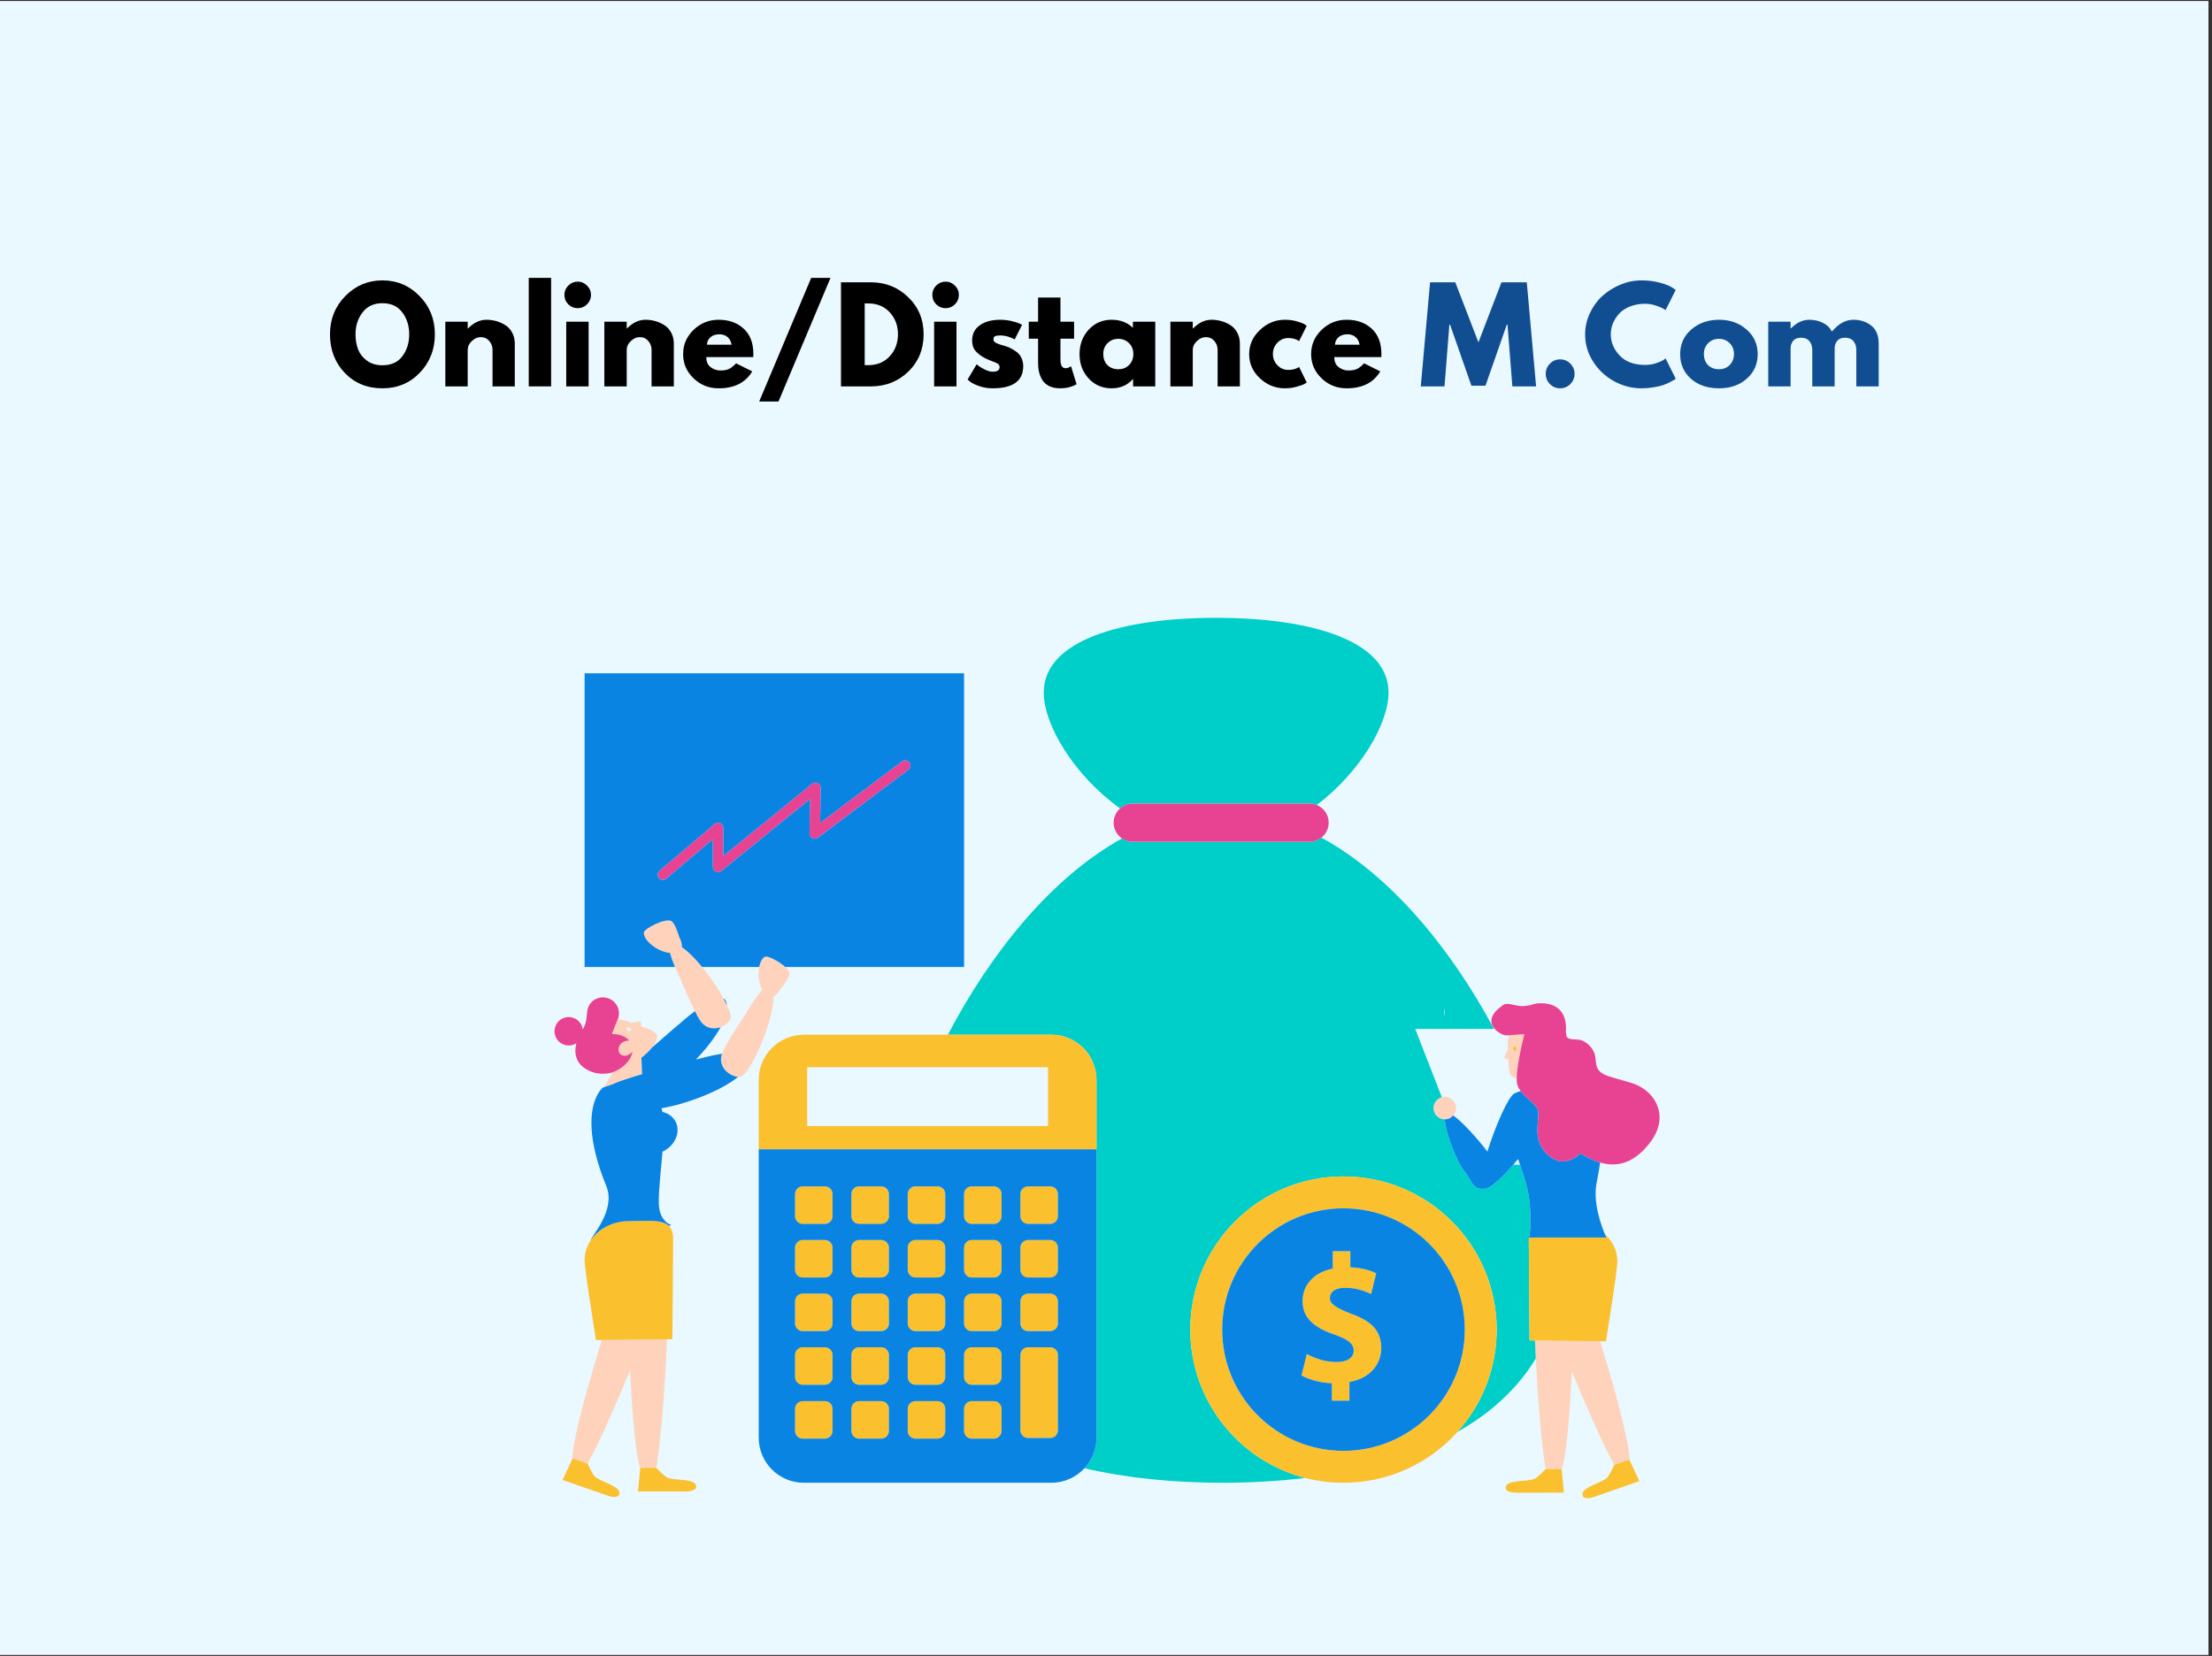 <svg xmlns="http://www.w3.org/2000/svg" xmlns:xlink="http://www.w3.org/1999/xlink" width="406" zoomAndPan="magnify" viewBox="0 0 304.5 228" height="304" preserveAspectRatio="xMidYMid meet" version="1.0"><rect x="0" y="0" width="304.5" height="228" fill="#333333" stroke="none"/><defs><g/><clipPath id="c5e7b138ff"><path d="M 0 0.188 L 304 0.188 L 304 227.812 L 0 227.812 Z M 0 0.188 " clip-rule="nonzero"/></clipPath></defs><g clip-path="url(#c5e7b138ff)"><path fill="#ffffff" d="M 0 0.188 L 304.5 0.188 L 304.5 235.688 L 0 235.688 Z M 0 0.188 " fill-opacity="1" fill-rule="nonzero"/><path fill="#ffffff" d="M 0 0.188 L 304.5 0.188 L 304.5 228.188 L 0 228.188 Z M 0 0.188 " fill-opacity="1" fill-rule="nonzero"/><path fill="#eaf8ff" d="M 0 0.188 L 304.5 0.188 L 304.5 228.188 L 0 228.188 Z M 0 0.188 " fill-opacity="1" fill-rule="nonzero"/></g><path fill="#ffd2bb" d="M 86.82 145.566 C 86.578 146.066 86.168 146.547 85.633 146.941 C 85.629 146.949 85.621 146.953 85.617 146.953 C 85.617 146.957 85.617 146.957 85.617 146.957 C 85.363 147.145 85.078 147.312 84.773 147.457 C 84.656 147.516 84.531 147.566 84.406 147.617 L 83.141 149.703 L 84.289 149.309 C 84.375 149.266 84.473 149.223 84.578 149.176 C 85.402 148.824 86.812 148.367 88.391 147.902 L 88.297 145.633 C 88.883 145.191 89.398 144.691 89.781 144.215 C 90.004 143.93 90.184 143.656 90.301 143.402 C 90.875 142.129 89.699 141.793 88.23 141.312 C 88.266 141.168 88.281 141.035 88.273 140.93 C 88.227 140.457 87.715 140.734 87.156 140.789 C 87.074 140.797 87 140.812 86.922 140.836 C 86.883 140.816 86.84 140.801 86.797 140.781 C 86.215 140.516 85.613 140.391 85.031 140.379 L 85.02 140.402 C 84.949 140.559 84.129 142.547 84.273 142.375 C 85.27 142.367 86.137 142.691 86.641 143.285 C 86.348 143.273 86.055 143.324 85.801 143.461 C 85.316 143.727 84.992 144.352 85.223 144.891 C 85.332 145.145 85.539 145.289 85.781 145.34 C 85.926 145.371 86.082 145.367 86.234 145.328 C 86.348 145.301 86.453 145.258 86.555 145.207 C 86.613 145.176 86.668 145.148 86.719 145.113 C 86.855 145.016 86.977 144.898 87.07 144.762 C 87.051 144.93 87.004 145.098 86.941 145.266 C 86.906 145.367 86.871 145.469 86.82 145.566 Z M 86.891 141.844 C 86.844 141.953 86.66 141.98 86.48 141.902 C 86.301 141.828 86.195 141.68 86.242 141.566 C 86.289 141.461 86.477 141.43 86.652 141.508 C 86.832 141.582 86.938 141.734 86.891 141.844 Z M 108.676 133.941 C 108.832 134.52 107.469 136.113 107.469 136.113 C 107.469 136.113 107.051 136.922 106.488 137.211 C 106.473 140.379 103.848 146.656 102.273 148.086 C 102.121 148.227 101.883 148.281 101.605 148.27 C 100.562 148.215 98.965 147.105 99.293 145.41 C 99.309 145.316 99.344 145.207 99.391 145.078 C 99.984 143.512 102.727 139.492 102.727 139.492 C 102.727 139.492 103.918 137.387 104.934 136.281 C 104.418 135.336 104.324 134.102 104.512 133.141 C 104.656 132.414 104.957 131.848 105.355 131.711 C 105.68 131.594 107.23 132.336 108.102 133.141 C 108.395 133.41 108.605 133.688 108.676 133.941 Z M 99.203 141.418 C 98.426 141.703 97.465 141.68 96.715 140.945 C 96.449 140.684 96.062 140.02 95.66 139.219 C 94.727 137.375 93.684 134.812 93.684 134.812 C 93.684 134.812 93.301 134.059 92.914 133.141 C 92.645 132.508 92.379 131.797 92.23 131.199 C 90.34 131.039 88.41 129.27 88.652 128.32 C 88.766 127.875 91.352 126.453 92.348 126.785 C 92.914 126.977 93.492 128.992 93.492 128.992 C 93.492 128.992 93.934 129.789 93.863 130.418 C 94.727 130.996 95.711 131.988 96.656 133.141 C 97.781 134.508 98.848 136.094 99.59 137.465 C 99.773 137.797 99.938 138.121 100.074 138.422 C 100.352 139.023 100.535 139.547 100.598 139.941 C 100.676 140.457 100.047 141.117 99.203 141.418 Z M 224.332 201.059 L 224.293 200.969 L 222.215 201.691 C 220.52 198.625 218.016 192.801 216.379 188.82 C 216.156 193.582 215.703 200.207 214.977 202.363 L 214.965 202.266 L 212.77 202.27 C 212.113 198.488 211.633 191.281 211.414 187.047 C 211.359 186.004 211.32 185.148 211.301 184.562 L 212.707 184.578 L 214.715 184.602 L 216.531 184.621 L 220.262 184.664 C 221.516 188.676 224.305 198.176 224.332 201.059 Z M 208.051 142.52 C 207.898 142.535 207.785 142.543 207.754 142.547 L 207.73 142.551 C 207.566 143.102 207.512 143.707 207.586 144.336 C 207.59 144.383 207.598 144.426 207.602 144.473 C 207.559 144.535 207.52 144.602 207.488 144.676 C 207.445 144.781 207.391 144.883 207.34 144.977 C 207.141 145.34 206.949 145.625 207.289 145.77 C 207.387 145.809 207.52 145.836 207.664 145.844 C 207.676 146.641 207.672 147.344 207.859 147.816 C 208.012 148.195 208.281 148.426 208.785 148.426 C 208.789 148.328 208.793 148.23 208.797 148.129 C 208.801 148.027 208.809 147.922 208.82 147.816 C 208.879 147.078 209.02 146.215 209.172 145.402 C 209.465 143.855 209.82 142.492 209.82 142.492 C 209.824 142.469 209.828 142.445 209.836 142.43 C 210 142.359 208.668 142.465 208.051 142.52 Z M 208.738 144.367 C 208.758 144.559 208.676 144.727 208.562 144.738 C 208.441 144.75 208.336 144.605 208.316 144.414 C 208.297 144.223 208.375 144.059 208.492 144.047 C 208.613 144.035 208.723 144.18 208.738 144.367 Z M 198.805 139.949 L 198.801 138.828 C 198.852 139.012 198.883 139.203 198.883 139.402 C 198.883 139.402 198.879 139.406 198.879 139.41 C 198.879 139.598 198.852 139.777 198.805 139.949 Z M 200.434 152.566 C 200.434 152.957 200.285 153.309 200.047 153.582 C 199.922 153.727 199.77 153.848 199.598 153.938 C 199.383 154.051 199.145 154.121 198.887 154.121 C 198.883 154.121 198.883 154.121 198.883 154.121 C 198.023 154.121 197.328 153.426 197.328 152.566 C 197.328 151.848 197.82 151.25 198.48 151.074 C 198.609 151.039 198.742 151.016 198.883 151.016 C 199.738 151.016 200.434 151.711 200.434 152.566 Z M 88.402 184.438 L 91.812 184.398 C 91.711 187.367 91.16 197.398 90.344 202.102 L 88.148 202.102 L 88.137 202.199 C 87.41 200.043 86.961 193.418 86.738 188.656 C 85.098 192.637 82.594 198.461 80.898 201.527 L 78.82 200.805 L 78.781 200.891 C 78.809 198.012 81.598 188.512 82.852 184.5 L 86.582 184.457 Z M 88.402 184.438 " fill-opacity="1" fill-rule="nonzero"/><path fill="#00cec9" d="M 143.68 95.352 C 143.68 88.223 154.305 85.066 167.41 85.066 C 180.516 85.066 191.141 88.223 191.141 95.352 C 191.141 99.672 187.246 106.285 181.262 110.84 C 180.957 110.715 180.629 110.645 180.277 110.645 L 155.926 110.645 C 155.258 110.645 154.652 110.898 154.188 111.309 C 147.848 106.754 143.68 99.82 143.68 95.352 Z M 211.41 187.047 C 208.914 191.199 205.223 194.555 200.629 197.156 C 203.988 193.422 206.031 188.484 206.031 183.066 C 206.031 171.418 196.59 161.977 184.941 161.977 C 173.293 161.977 163.852 171.418 163.852 183.066 C 163.852 192.891 170.566 201.145 179.66 203.492 C 176.02 203.938 172.207 204.156 168.281 204.156 C 161.516 204.156 155.086 203.504 149.281 202.16 C 150.309 201.051 150.941 199.574 150.941 197.941 L 150.941 148.684 C 150.941 145.25 148.16 142.469 144.727 142.469 L 130.484 142.469 C 136.352 131.242 144.723 120.824 154.453 115.445 C 154.875 115.73 155.379 115.898 155.926 115.898 L 180.277 115.898 C 180.891 115.898 181.453 115.688 181.902 115.332 C 191.488 120.551 199.77 130.664 205.652 141.664 L 194.816 141.668 L 198.48 151.074 C 197.82 151.25 197.328 151.848 197.328 152.566 C 197.328 153.426 198.023 154.121 198.879 154.121 C 198.883 154.121 198.883 154.121 198.887 154.121 C 198.969 155.941 200.543 160.008 201.625 161.309 C 202.461 162.312 202.676 163.68 203.984 163.688 C 204.066 163.688 204.148 163.684 204.227 163.676 C 204.398 163.703 204.617 163.645 204.879 163.516 C 205.168 163.398 205.43 163.227 205.648 163.012 C 206.449 162.398 207.406 161.43 208.32 160.363 L 209.234 160.363 C 209.801 162.027 210.355 163.676 210.531 165.281 C 210.777 167.57 210.703 168.941 210.602 169.676 C 210.539 169.867 210.496 170.082 210.477 170.32 C 210.461 170.367 210.453 170.391 210.453 170.391 L 210.473 170.391 C 210.465 170.488 210.453 170.578 210.453 170.684 C 210.453 173.629 210.559 184.555 210.559 184.555 L 211.301 184.562 C 211.32 185.148 211.359 186.004 211.41 187.047 Z M 198.801 138.828 L 198.805 139.949 C 198.852 139.777 198.879 139.598 198.879 139.41 C 198.879 139.406 198.883 139.402 198.883 139.402 C 198.883 139.203 198.848 139.012 198.801 138.828 Z M 198.801 138.828 " fill-opacity="1" fill-rule="nonzero"/><path fill="#e84393" d="M 182.906 113.273 C 182.906 114.109 182.512 114.852 181.902 115.332 C 181.453 115.688 180.891 115.898 180.277 115.898 L 155.926 115.898 C 155.383 115.898 154.875 115.73 154.453 115.445 C 153.758 114.973 153.301 114.176 153.301 113.273 C 153.301 112.492 153.645 111.789 154.188 111.309 C 154.652 110.898 155.258 110.645 155.926 110.645 L 180.277 110.645 C 180.629 110.645 180.957 110.715 181.262 110.84 C 182.227 111.227 182.906 112.172 182.906 113.273 Z M 86.719 145.109 C 86.668 145.148 86.613 145.176 86.555 145.203 C 86.457 145.258 86.348 145.301 86.234 145.328 C 86.082 145.367 85.926 145.371 85.781 145.34 C 85.539 145.289 85.332 145.141 85.223 144.891 C 84.992 144.352 85.316 143.727 85.801 143.461 C 86.055 143.324 86.348 143.27 86.641 143.285 C 86.137 142.691 85.27 142.367 84.273 142.371 C 84.129 142.543 84.949 140.555 85.02 140.398 L 85.031 140.375 C 85.504 139.289 85.008 138.02 83.906 137.523 C 82.801 137.023 81.508 137.5 81.016 138.59 C 80.652 139.398 80.898 140.273 80.473 141.23 C 80.375 141.449 80.297 141.617 80.23 141.742 C 80.23 141.75 80.227 141.754 80.227 141.758 C 80.199 141.527 80.133 141.301 80.02 141.086 C 79.52 140.129 78.336 139.758 77.379 140.262 C 76.422 140.766 76.055 141.945 76.559 142.902 C 77.059 143.859 78.242 144.227 79.199 143.723 C 79.25 143.699 79.289 143.664 79.336 143.633 C 78.734 146.168 80.336 147.168 81.535 147.609 C 82.551 147.984 83.852 147.828 84.367 147.633 C 84.383 147.625 84.395 147.621 84.406 147.617 C 84.531 147.566 84.656 147.516 84.773 147.461 C 85.078 147.316 85.363 147.145 85.617 146.957 C 85.625 146.953 85.629 146.949 85.633 146.945 C 86.168 146.547 86.578 146.066 86.824 145.566 C 86.871 145.469 86.906 145.367 86.941 145.266 C 87.004 145.098 87.051 144.93 87.07 144.762 C 86.977 144.895 86.855 145.016 86.719 145.109 Z M 225.059 149.273 C 224.387 149.008 222.844 148.633 221.254 148.125 C 218.77 147.168 220.383 145.723 218.945 144.125 C 217.508 142.527 216.551 143.488 215.75 142.848 C 215.719 142.82 215.688 142.789 215.656 142.758 C 215.613 142.484 215.578 142.219 215.555 141.977 C 215.578 141.781 215.586 141.586 215.578 141.395 C 215.512 140.031 214.973 138.02 211.805 138.133 L 211.793 138.137 C 211.754 138.137 211.711 138.145 211.672 138.148 C 210.852 138.246 211.152 138.316 210.438 138.434 C 210.297 138.457 210.117 138.48 209.879 138.508 C 208.852 138.629 208.102 138.133 207.234 138.238 C 207.188 138.246 207.141 138.238 207.102 138.262 C 204.879 139.688 205.086 140.898 205.754 141.664 C 206.188 142.16 206.82 142.473 207.102 142.527 C 207.305 142.566 207.516 142.574 207.727 142.551 L 207.73 142.551 L 207.754 142.547 C 207.789 142.543 207.898 142.535 208.051 142.52 C 208.668 142.465 210 142.359 209.836 142.43 C 209.828 142.445 209.824 142.469 209.82 142.492 C 209.82 142.492 209.465 143.859 209.172 145.402 C 209.02 146.215 208.879 147.078 208.82 147.816 C 208.809 147.922 208.805 148.027 208.797 148.129 C 208.793 148.23 208.789 148.328 208.785 148.426 C 208.777 148.828 208.805 149.164 208.883 149.398 C 208.984 149.703 209.145 149.98 209.336 150.242 C 209.402 150.328 209.469 150.418 209.539 150.5 C 209.684 150.668 209.836 150.828 209.992 150.977 C 210.621 151.586 211.312 152.09 211.598 152.594 C 211.918 153.148 211.68 154.145 211.641 155.277 C 211.637 155.332 211.637 155.387 211.637 155.441 C 211.617 156.438 211.777 157.535 212.609 158.527 C 212.691 158.625 212.781 158.723 212.875 158.82 C 213.562 159.508 214.223 159.812 214.82 159.895 C 216.383 160.113 217.508 158.82 217.508 158.82 L 217.594 158.836 C 217.91 159.031 218.223 159.211 218.527 159.367 C 219.129 159.68 219.711 159.906 220.273 160.066 C 220.605 160.164 220.934 160.238 221.254 160.281 C 221.531 160.316 221.801 160.332 222.07 160.328 C 222.809 160.32 223.516 160.16 224.199 159.844 C 224.207 159.84 224.215 159.836 224.227 159.832 L 224.312 159.844 C 224.312 159.844 224.312 159.824 224.309 159.789 C 225.309 159.301 226.254 158.48 227.152 157.305 C 229.785 153.875 228.082 150.473 225.059 149.273 Z M 124.18 104.832 L 112.902 113.301 L 112.969 108.484 C 112.973 108.207 112.816 107.949 112.562 107.824 C 112.309 107.703 112.008 107.738 111.789 107.914 L 99.574 117.852 L 99.574 113.992 C 99.574 113.711 99.41 113.457 99.156 113.336 C 98.898 113.219 98.598 113.262 98.383 113.441 L 90.785 119.883 C 90.48 120.145 90.441 120.598 90.703 120.902 C 90.844 121.074 91.047 121.16 91.254 121.16 C 91.418 121.16 91.586 121.102 91.719 120.988 L 98.129 115.555 L 98.129 119.371 C 98.129 119.648 98.289 119.902 98.539 120.023 C 98.793 120.145 99.09 120.105 99.309 119.93 L 111.5 110.016 L 111.434 114.754 C 111.43 115.027 111.582 115.281 111.828 115.406 C 112.074 115.531 112.371 115.508 112.59 115.34 L 125.047 105.988 C 125.363 105.75 125.43 105.293 125.191 104.977 C 124.949 104.656 124.496 104.59 124.18 104.832 Z M 124.18 104.832 " fill-opacity="1" fill-rule="nonzero"/><path fill="#fbc02d" d="M 144.727 142.469 L 110.66 142.469 C 107.227 142.469 104.445 145.25 104.445 148.684 L 104.445 158.242 L 150.941 158.242 L 150.941 148.684 C 150.941 145.25 148.16 142.469 144.727 142.469 Z M 144.27 155.047 L 111.117 155.047 L 111.117 146.938 L 144.27 146.938 Z M 114.609 164.406 L 114.609 167.449 C 114.609 168.035 114.137 168.512 113.547 168.512 L 110.508 168.512 C 109.922 168.512 109.445 168.035 109.445 167.449 L 109.445 164.406 C 109.445 163.82 109.922 163.348 110.508 163.348 L 113.547 163.348 C 114.137 163.348 114.609 163.82 114.609 164.406 Z M 122.367 164.406 L 122.367 167.449 C 122.367 167.832 122.16 168.164 121.859 168.348 C 121.695 168.449 121.508 168.508 121.305 168.508 L 118.262 168.508 C 117.676 168.508 117.203 168.035 117.203 167.449 L 117.203 164.406 C 117.203 163.82 117.676 163.344 118.262 163.344 L 121.305 163.344 C 121.891 163.348 122.367 163.82 122.367 164.406 Z M 130.121 164.406 L 130.121 167.449 C 130.121 168.035 129.645 168.512 129.059 168.512 L 126.02 168.512 C 125.434 168.512 124.957 168.035 124.957 167.449 L 124.957 164.406 C 124.957 163.82 125.43 163.348 126.02 163.348 L 129.059 163.348 C 129.645 163.348 130.121 163.82 130.121 164.406 Z M 137.875 164.406 L 137.875 167.449 C 137.875 168.035 137.398 168.512 136.812 168.512 L 133.773 168.512 C 133.188 168.512 132.711 168.035 132.711 167.449 L 132.711 164.406 C 132.711 163.82 133.188 163.348 133.773 163.348 L 136.812 163.348 C 137.398 163.348 137.875 163.82 137.875 164.406 Z M 145.629 164.406 L 145.629 167.449 C 145.629 168.035 145.156 168.512 144.566 168.512 L 141.527 168.512 C 140.941 168.512 140.465 168.035 140.465 167.449 L 140.465 164.406 C 140.465 163.82 140.941 163.348 141.527 163.348 L 144.566 163.348 C 145.156 163.348 145.629 163.82 145.629 164.406 Z M 114.609 171.793 L 114.609 174.832 C 114.609 175.418 114.137 175.895 113.547 175.895 L 110.508 175.895 C 109.922 175.895 109.445 175.418 109.445 174.832 L 109.445 171.793 C 109.445 171.207 109.922 170.73 110.508 170.73 L 113.547 170.73 C 114.137 170.73 114.609 171.207 114.609 171.793 Z M 122.367 171.793 L 122.367 174.832 C 122.367 175.301 122.059 175.695 121.637 175.836 C 121.531 175.871 121.422 175.895 121.305 175.895 L 118.262 175.895 C 117.676 175.895 117.203 175.418 117.203 174.832 L 117.203 171.793 C 117.203 171.207 117.676 170.73 118.262 170.73 L 121.305 170.73 C 121.414 170.73 121.523 170.75 121.621 170.785 C 122.051 170.922 122.367 171.316 122.367 171.793 Z M 130.121 171.793 L 130.121 174.832 C 130.121 175.418 129.645 175.895 129.059 175.895 L 126.02 175.895 C 125.434 175.895 124.957 175.418 124.957 174.832 L 124.957 171.793 C 124.957 171.207 125.43 170.73 126.02 170.73 L 129.059 170.73 C 129.645 170.73 130.121 171.207 130.121 171.793 Z M 137.875 171.793 L 137.875 174.832 C 137.875 175.418 137.398 175.895 136.812 175.895 L 133.773 175.895 C 133.188 175.895 132.711 175.418 132.711 174.832 L 132.711 171.793 C 132.711 171.207 133.188 170.73 133.773 170.73 L 136.812 170.73 C 137.398 170.73 137.875 171.207 137.875 171.793 Z M 145.629 171.793 L 145.629 174.832 C 145.629 175.418 145.156 175.895 144.566 175.895 L 141.527 175.895 C 140.941 175.895 140.465 175.418 140.465 174.832 L 140.465 171.793 C 140.465 171.207 140.941 170.73 141.527 170.73 L 144.566 170.73 C 145.156 170.73 145.629 171.207 145.629 171.793 Z M 114.609 179.176 L 114.609 182.215 C 114.609 182.805 114.137 183.277 113.547 183.277 L 110.508 183.277 C 109.922 183.277 109.445 182.805 109.445 182.215 L 109.445 179.176 C 109.445 178.59 109.922 178.113 110.508 178.113 L 113.547 178.113 C 114.137 178.113 114.609 178.59 114.609 179.176 Z M 122.367 179.176 L 122.367 182.215 C 122.367 182.805 121.891 183.277 121.305 183.277 L 118.262 183.277 C 117.676 183.277 117.203 182.805 117.203 182.215 L 117.203 179.176 C 117.203 178.59 117.676 178.113 118.262 178.113 L 121.305 178.113 C 121.551 178.113 121.773 178.199 121.953 178.34 C 122.203 178.535 122.367 178.836 122.367 179.176 Z M 130.121 179.176 L 130.121 182.215 C 130.121 182.805 129.645 183.277 129.059 183.277 L 126.02 183.277 C 125.434 183.277 124.957 182.805 124.957 182.215 L 124.957 179.176 C 124.957 178.59 125.43 178.113 126.02 178.113 L 129.059 178.113 C 129.645 178.113 130.121 178.59 130.121 179.176 Z M 137.875 179.176 L 137.875 182.215 C 137.875 182.805 137.398 183.277 136.812 183.277 L 133.773 183.277 C 133.188 183.277 132.711 182.805 132.711 182.215 L 132.711 179.176 C 132.711 178.59 133.188 178.113 133.773 178.113 L 136.812 178.113 C 137.398 178.113 137.875 178.59 137.875 179.176 Z M 145.629 179.176 L 145.629 182.215 C 145.629 182.805 145.156 183.277 144.566 183.277 L 141.527 183.277 C 140.941 183.277 140.465 182.805 140.465 182.215 L 140.465 179.176 C 140.465 178.59 140.941 178.113 141.527 178.113 L 144.566 178.113 C 145.156 178.113 145.629 178.59 145.629 179.176 Z M 145.629 186.562 L 145.629 196.93 C 145.629 197.516 145.156 197.992 144.566 197.992 L 141.527 197.992 C 140.941 197.992 140.465 197.516 140.465 196.93 L 140.465 186.562 C 140.465 185.973 140.941 185.5 141.527 185.5 L 144.566 185.5 C 145.156 185.5 145.629 185.973 145.629 186.562 Z M 114.609 186.562 L 114.609 189.602 C 114.609 190.188 114.137 190.664 113.547 190.664 L 110.508 190.664 C 109.922 190.664 109.445 190.188 109.445 189.602 L 109.445 186.562 C 109.445 185.973 109.922 185.5 110.508 185.5 L 113.547 185.5 C 114.137 185.5 114.609 185.973 114.609 186.562 Z M 122.367 186.562 L 122.367 189.602 C 122.367 190.188 121.891 190.664 121.305 190.664 L 118.262 190.664 C 117.676 190.664 117.203 190.188 117.203 189.602 L 117.203 186.562 C 117.203 185.973 117.676 185.5 118.262 185.5 L 121.305 185.5 C 121.891 185.5 122.367 185.973 122.367 186.562 Z M 130.121 186.562 L 130.121 189.602 C 130.121 190.188 129.645 190.664 129.059 190.664 L 126.02 190.664 C 125.434 190.664 124.957 190.188 124.957 189.602 L 124.957 186.562 C 124.957 185.973 125.43 185.5 126.02 185.5 L 129.059 185.5 C 129.645 185.5 130.121 185.973 130.121 186.562 Z M 137.875 186.562 L 137.875 189.602 C 137.875 190.188 137.398 190.664 136.812 190.664 L 133.773 190.664 C 133.188 190.664 132.711 190.188 132.711 189.602 L 132.711 186.562 C 132.711 185.973 133.188 185.5 133.773 185.5 L 136.812 185.5 C 137.398 185.5 137.875 185.973 137.875 186.562 Z M 114.609 193.98 L 114.609 197.02 C 114.609 197.605 114.137 198.082 113.547 198.082 L 110.508 198.082 C 109.922 198.082 109.445 197.605 109.445 197.02 L 109.445 193.98 C 109.445 193.395 109.922 192.918 110.508 192.918 L 113.547 192.918 C 114.137 192.918 114.609 193.395 114.609 193.98 Z M 122.367 193.98 L 122.367 197.02 C 122.367 197.605 121.891 198.082 121.305 198.082 L 118.262 198.082 C 117.676 198.082 117.203 197.605 117.203 197.02 L 117.203 193.98 C 117.203 193.395 117.676 192.918 118.262 192.918 L 121.305 192.918 C 121.891 192.918 122.367 193.395 122.367 193.98 Z M 130.121 193.98 L 130.121 197.02 C 130.121 197.605 129.645 198.082 129.059 198.082 L 126.02 198.082 C 125.434 198.082 124.957 197.605 124.957 197.02 L 124.957 193.98 C 124.957 193.395 125.43 192.918 126.02 192.918 L 129.059 192.918 C 129.645 192.918 130.121 193.395 130.121 193.98 Z M 137.875 193.98 L 137.875 197.02 C 137.875 197.406 137.668 197.742 137.359 197.926 C 137.199 198.023 137.012 198.082 136.812 198.082 L 133.773 198.082 C 133.188 198.082 132.711 197.605 132.711 197.02 L 132.711 193.98 C 132.711 193.395 133.188 192.918 133.773 192.918 L 136.812 192.918 C 137.398 192.918 137.875 193.395 137.875 193.98 Z M 184.941 161.977 C 173.293 161.977 163.852 171.418 163.852 183.066 C 163.852 192.891 170.566 201.145 179.66 203.492 C 181.348 203.926 183.117 204.156 184.941 204.156 C 191.172 204.156 196.77 201.453 200.629 197.156 C 203.988 193.422 206.031 188.484 206.031 183.066 C 206.031 171.418 196.59 161.977 184.941 161.977 Z M 184.941 199.762 C 175.719 199.762 168.246 192.285 168.246 183.066 C 168.246 173.848 175.719 166.371 184.941 166.371 C 194.16 166.371 201.637 173.848 201.637 183.066 C 201.637 192.285 194.16 199.762 184.941 199.762 Z M 190.141 185.617 C 190.141 187.863 188.59 189.781 185.758 190.285 L 185.758 192.859 L 183.344 192.859 L 183.344 190.461 C 181.695 190.383 180.098 189.93 179.16 189.375 L 179.898 186.422 C 180.934 187.004 182.387 187.535 183.984 187.535 C 185.391 187.535 186.348 186.977 186.348 185.969 C 186.348 185.012 185.562 184.406 183.738 183.773 C 181.105 182.867 179.309 181.605 179.309 179.156 C 179.309 176.938 180.836 175.195 183.469 174.664 L 183.469 172.27 L 185.883 172.27 L 185.883 174.488 C 187.531 174.566 188.637 174.918 189.449 175.32 L 188.738 178.172 C 188.098 177.895 186.965 177.316 185.191 177.316 C 183.59 177.316 183.074 178.02 183.074 178.727 C 183.074 179.562 183.938 180.09 186.027 180.898 C 188.957 181.957 190.141 183.344 190.141 185.617 Z M 225.664 203.934 L 219.469 206.09 C 219.469 206.09 218.078 206.613 217.863 205.914 C 217.535 204.836 220.359 204.223 221.191 203.5 C 221.582 203.156 222.215 201.691 222.215 201.691 L 224.293 200.969 L 224.332 201.059 Z M 220.262 184.664 L 216.531 184.621 L 214.715 184.602 L 212.707 184.578 L 211.301 184.562 L 210.559 184.555 C 210.559 184.555 210.453 173.629 210.453 170.684 C 210.453 170.578 210.465 170.488 210.473 170.391 L 221.137 170.391 C 221.137 170.391 221.055 170.227 220.93 169.934 C 221.984 170.895 222.637 172.195 222.637 173.629 C 222.637 175.102 221.07 184.672 221.07 184.672 Z M 210.602 169.676 C 210.555 170.016 210.504 170.223 210.477 170.32 C 210.496 170.082 210.539 169.867 210.602 169.676 Z M 214.977 202.363 L 215.289 205.52 L 208.73 205.523 C 208.73 205.523 207.246 205.559 207.273 204.828 C 207.312 203.703 210.184 204.047 211.207 203.637 C 211.688 203.445 212.77 202.27 212.77 202.27 L 214.965 202.266 Z M 208.316 144.414 C 208.297 144.223 208.379 144.059 208.496 144.047 C 208.613 144.035 208.723 144.18 208.742 144.367 C 208.758 144.559 208.676 144.727 208.562 144.738 C 208.441 144.75 208.336 144.605 208.316 144.414 Z M 85.25 205.746 C 85.035 206.449 83.645 205.926 83.645 205.926 L 77.449 203.77 L 78.781 200.891 L 78.824 200.805 L 80.898 201.527 C 80.898 201.527 81.531 202.992 81.926 203.332 C 82.758 204.055 85.578 204.668 85.25 205.746 Z M 88.402 184.438 L 86.582 184.457 L 82.852 184.5 L 82.047 184.508 C 82.047 184.508 80.477 174.938 80.477 173.465 C 80.477 172.465 80.801 171.531 81.348 170.73 C 82.41 169.176 84.348 168.133 86.57 168.133 C 88.992 168.133 91.078 167.852 92.059 168.789 C 92.441 169.152 92.66 169.695 92.66 170.52 C 92.66 173.465 92.555 184.387 92.555 184.387 L 91.812 184.398 Z M 95.84 204.664 C 95.867 205.395 94.383 205.359 94.383 205.359 L 87.824 205.355 L 88.137 202.199 L 88.148 202.102 L 90.344 202.102 C 90.344 202.102 91.426 203.281 91.906 203.473 C 92.934 203.883 95.801 203.535 95.84 204.664 Z M 95.84 204.664 " fill-opacity="1" fill-rule="nonzero"/><path fill="#0984e3" d="M 92.23 131.199 C 90.34 131.039 88.41 129.27 88.652 128.32 C 88.766 127.875 91.352 126.453 92.348 126.785 C 92.914 126.977 93.492 128.992 93.492 128.992 C 93.492 128.992 93.934 129.789 93.863 130.418 C 94.727 130.996 95.711 131.988 96.656 133.141 L 104.512 133.141 C 104.656 132.414 104.957 131.848 105.355 131.711 C 105.68 131.594 107.23 132.336 108.102 133.141 L 132.711 133.141 L 132.711 92.703 L 80.477 92.703 L 80.477 133.141 L 92.914 133.141 C 92.648 132.508 92.379 131.797 92.23 131.199 Z M 90.785 119.883 L 98.383 113.441 C 98.598 113.262 98.898 113.219 99.156 113.336 C 99.41 113.457 99.574 113.711 99.574 113.992 L 99.574 117.852 L 111.793 107.914 C 112.008 107.738 112.309 107.703 112.562 107.824 C 112.816 107.949 112.977 108.207 112.973 108.484 L 112.902 113.301 L 124.18 104.832 C 124.5 104.59 124.953 104.656 125.191 104.977 C 125.43 105.293 125.367 105.75 125.047 105.988 L 112.594 115.34 C 112.371 115.508 112.078 115.531 111.828 115.406 C 111.586 115.281 111.43 115.027 111.434 114.754 L 111.504 110.016 L 99.309 119.93 C 99.094 120.105 98.793 120.145 98.543 120.023 C 98.289 119.902 98.129 119.648 98.129 119.371 L 98.129 115.555 L 91.723 120.988 C 91.586 121.102 91.418 121.16 91.254 121.16 C 91.051 121.16 90.844 121.074 90.703 120.902 C 90.445 120.598 90.48 120.145 90.785 119.883 Z M 104.445 158.242 L 104.445 197.941 C 104.445 201.375 107.227 204.156 110.66 204.156 L 144.727 204.156 C 146.527 204.156 148.145 203.387 149.281 202.16 C 150.309 201.051 150.941 199.574 150.941 197.941 L 150.941 158.242 Z M 117.203 164.406 C 117.203 163.82 117.676 163.348 118.262 163.348 L 121.305 163.348 C 121.891 163.348 122.367 163.82 122.367 164.406 L 122.367 167.449 C 122.367 167.832 122.16 168.164 121.859 168.348 C 121.695 168.449 121.508 168.508 121.305 168.508 L 118.262 168.508 C 117.676 168.508 117.203 168.035 117.203 167.449 Z M 117.203 171.793 C 117.203 171.207 117.676 170.73 118.262 170.73 L 121.305 170.73 C 121.414 170.73 121.523 170.754 121.621 170.785 C 122.051 170.922 122.367 171.316 122.367 171.793 L 122.367 174.832 C 122.367 175.301 122.059 175.695 121.637 175.836 C 121.531 175.871 121.422 175.895 121.305 175.895 L 118.262 175.895 C 117.676 175.895 117.203 175.418 117.203 174.832 Z M 117.203 179.176 C 117.203 178.59 117.676 178.113 118.262 178.113 L 121.305 178.113 C 121.551 178.113 121.773 178.199 121.953 178.34 C 122.203 178.535 122.367 178.836 122.367 179.176 L 122.367 182.215 C 122.367 182.805 121.891 183.277 121.305 183.277 L 118.262 183.277 C 117.676 183.277 117.203 182.805 117.203 182.215 Z M 117.203 186.562 C 117.203 185.973 117.676 185.5 118.262 185.5 L 121.305 185.5 C 121.891 185.5 122.367 185.973 122.367 186.562 L 122.367 189.602 C 122.367 190.188 121.891 190.664 121.305 190.664 L 118.262 190.664 C 117.676 190.664 117.203 190.188 117.203 189.602 Z M 109.445 164.406 C 109.445 163.82 109.922 163.348 110.508 163.348 L 113.547 163.348 C 114.137 163.348 114.609 163.82 114.609 164.406 L 114.609 167.449 C 114.609 168.035 114.137 168.512 113.547 168.512 L 110.508 168.512 C 109.922 168.512 109.445 168.035 109.445 167.449 Z M 109.445 171.793 C 109.445 171.207 109.922 170.73 110.508 170.73 L 113.547 170.73 C 114.137 170.73 114.609 171.207 114.609 171.793 L 114.609 174.832 C 114.609 175.418 114.137 175.895 113.547 175.895 L 110.508 175.895 C 109.922 175.895 109.445 175.418 109.445 174.832 Z M 109.445 179.176 C 109.445 178.59 109.922 178.113 110.508 178.113 L 113.547 178.113 C 114.137 178.113 114.609 178.59 114.609 179.176 L 114.609 182.215 C 114.609 182.805 114.137 183.277 113.547 183.277 L 110.508 183.277 C 109.922 183.277 109.445 182.805 109.445 182.215 Z M 109.445 186.562 C 109.445 185.973 109.922 185.5 110.508 185.5 L 113.547 185.5 C 114.137 185.5 114.609 185.973 114.609 186.562 L 114.609 189.602 C 114.609 190.188 114.137 190.664 113.547 190.664 L 110.508 190.664 C 109.922 190.664 109.445 190.188 109.445 189.602 Z M 114.609 197.02 C 114.609 197.605 114.137 198.082 113.547 198.082 L 110.508 198.082 C 109.922 198.082 109.445 197.605 109.445 197.02 L 109.445 193.98 C 109.445 193.395 109.922 192.918 110.508 192.918 L 113.547 192.918 C 114.137 192.918 114.609 193.395 114.609 193.98 Z M 122.367 197.02 C 122.367 197.605 121.891 198.082 121.305 198.082 L 118.262 198.082 C 117.676 198.082 117.203 197.605 117.203 197.02 L 117.203 193.98 C 117.203 193.395 117.676 192.918 118.262 192.918 L 121.305 192.918 C 121.891 192.918 122.367 193.395 122.367 193.98 Z M 130.121 197.02 C 130.121 197.605 129.645 198.082 129.059 198.082 L 126.02 198.082 C 125.434 198.082 124.957 197.605 124.957 197.02 L 124.957 193.98 C 124.957 193.395 125.43 192.918 126.02 192.918 L 129.059 192.918 C 129.645 192.918 130.121 193.395 130.121 193.98 Z M 140.465 164.406 C 140.465 163.82 140.941 163.348 141.527 163.348 L 144.566 163.348 C 145.156 163.348 145.629 163.82 145.629 164.406 L 145.629 167.449 C 145.629 168.035 145.156 168.512 144.566 168.512 L 141.527 168.512 C 140.941 168.512 140.465 168.035 140.465 167.449 Z M 140.465 171.793 C 140.465 171.207 140.941 170.73 141.527 170.73 L 144.566 170.73 C 145.156 170.73 145.629 171.207 145.629 171.793 L 145.629 174.832 C 145.629 175.418 145.156 175.895 144.566 175.895 L 141.527 175.895 C 140.941 175.895 140.465 175.418 140.465 174.832 Z M 140.465 179.176 C 140.465 178.59 140.941 178.113 141.527 178.113 L 144.566 178.113 C 145.156 178.113 145.629 178.59 145.629 179.176 L 145.629 182.215 C 145.629 182.805 145.156 183.277 144.566 183.277 L 141.527 183.277 C 140.941 183.277 140.465 182.805 140.465 182.215 Z M 140.465 186.562 C 140.465 185.973 140.941 185.5 141.527 185.5 L 144.566 185.5 C 145.156 185.5 145.629 185.973 145.629 186.562 L 145.629 196.93 C 145.629 197.516 145.156 197.992 144.566 197.992 L 141.527 197.992 C 140.941 197.992 140.465 197.516 140.465 196.93 Z M 132.711 164.406 C 132.711 163.82 133.188 163.348 133.773 163.348 L 136.812 163.348 C 137.398 163.348 137.875 163.82 137.875 164.406 L 137.875 167.449 C 137.875 168.035 137.398 168.512 136.812 168.512 L 133.773 168.512 C 133.188 168.512 132.711 168.035 132.711 167.449 Z M 132.711 171.793 C 132.711 171.207 133.188 170.73 133.773 170.73 L 136.812 170.73 C 137.398 170.73 137.875 171.207 137.875 171.793 L 137.875 174.832 C 137.875 175.418 137.398 175.895 136.812 175.895 L 133.773 175.895 C 133.188 175.895 132.711 175.418 132.711 174.832 Z M 132.711 179.176 C 132.711 178.59 133.188 178.113 133.773 178.113 L 136.812 178.113 C 137.398 178.113 137.875 178.59 137.875 179.176 L 137.875 182.215 C 137.875 182.805 137.398 183.277 136.812 183.277 L 133.773 183.277 C 133.188 183.277 132.711 182.805 132.711 182.215 Z M 132.711 186.562 C 132.711 185.973 133.188 185.5 133.773 185.5 L 136.812 185.5 C 137.398 185.5 137.875 185.973 137.875 186.562 L 137.875 189.602 C 137.875 190.188 137.398 190.664 136.812 190.664 L 133.773 190.664 C 133.188 190.664 132.711 190.188 132.711 189.602 Z M 132.711 193.98 C 132.711 193.395 133.188 192.918 133.773 192.918 L 136.812 192.918 C 137.398 192.918 137.875 193.395 137.875 193.98 L 137.875 197.02 C 137.875 197.406 137.668 197.742 137.359 197.926 C 137.199 198.023 137.012 198.082 136.812 198.082 L 133.773 198.082 C 133.188 198.082 132.711 197.605 132.711 197.02 Z M 124.957 164.406 C 124.957 163.82 125.434 163.348 126.02 163.348 L 129.059 163.348 C 129.645 163.348 130.121 163.82 130.121 164.406 L 130.121 167.449 C 130.121 168.035 129.645 168.512 129.059 168.512 L 126.02 168.512 C 125.434 168.512 124.957 168.035 124.957 167.449 Z M 124.957 171.793 C 124.957 171.207 125.434 170.73 126.02 170.73 L 129.059 170.73 C 129.645 170.73 130.121 171.207 130.121 171.793 L 130.121 174.832 C 130.121 175.418 129.645 175.895 129.059 175.895 L 126.02 175.895 C 125.434 175.895 124.957 175.418 124.957 174.832 Z M 124.957 179.176 C 124.957 178.59 125.434 178.113 126.02 178.113 L 129.059 178.113 C 129.645 178.113 130.121 178.59 130.121 179.176 L 130.121 182.215 C 130.121 182.805 129.645 183.277 129.059 183.277 L 126.02 183.277 C 125.434 183.277 124.957 182.805 124.957 182.215 Z M 124.957 186.562 C 124.957 185.973 125.434 185.5 126.02 185.5 L 129.059 185.5 C 129.645 185.5 130.121 185.973 130.121 186.562 L 130.121 189.602 C 130.121 190.188 129.645 190.664 129.059 190.664 L 126.02 190.664 C 125.434 190.664 124.957 190.188 124.957 189.602 Z M 184.941 166.371 C 175.719 166.371 168.246 173.848 168.246 183.066 C 168.246 192.285 175.719 199.762 184.941 199.762 C 194.16 199.762 201.637 192.285 201.637 183.066 C 201.637 173.848 194.16 166.371 184.941 166.371 Z M 185.758 190.285 L 185.758 192.859 L 183.344 192.859 L 183.344 190.461 C 181.695 190.387 180.098 189.93 179.16 189.375 L 179.898 186.422 C 180.934 187.004 182.387 187.535 183.984 187.535 C 185.391 187.535 186.348 186.98 186.348 185.969 C 186.348 185.012 185.562 184.406 183.738 183.773 C 181.105 182.867 179.309 181.605 179.309 179.156 C 179.309 176.938 180.836 175.195 183.469 174.664 L 183.469 172.27 L 185.883 172.27 L 185.883 174.488 C 187.531 174.566 188.637 174.918 189.449 175.32 L 188.738 178.172 C 188.098 177.895 186.965 177.316 185.191 177.316 C 183.59 177.316 183.074 178.023 183.074 178.727 C 183.074 179.562 183.938 180.09 186.027 180.898 C 188.957 181.957 190.141 183.348 190.141 185.617 C 190.141 187.863 188.59 189.781 185.758 190.285 Z M 99.891 137.766 C 99.992 137.965 100.051 138.184 100.074 138.422 C 99.938 138.121 99.773 137.797 99.59 137.465 C 99.715 137.523 99.82 137.621 99.891 137.766 Z M 101.605 148.27 C 99.098 150.312 94.246 152.074 91.055 152.586 C 91.055 152.59 91.055 152.59 91.055 152.59 C 91.109 152.746 91.152 152.918 91.191 153.102 C 91.965 153.273 92.625 153.73 92.992 154.426 C 93.719 155.812 92.992 157.633 91.367 158.488 C 91.312 158.512 91.258 158.539 91.203 158.562 C 90.996 161.039 90.664 163.672 90.688 165.602 C 90.715 168.211 92.395 168.668 92.395 168.668 L 92.23 168.75 C 92.176 168.762 92.113 168.777 92.059 168.785 C 91.078 167.848 88.992 168.133 86.57 168.133 C 84.348 168.133 82.41 169.176 81.348 170.73 C 81.344 170.73 81.344 170.73 81.34 170.73 C 81.348 170.277 84.812 166.629 83.477 163.344 C 79.156 152.738 82.969 149.762 82.969 149.762 L 83.141 149.703 L 84.289 149.309 C 84.375 149.266 84.473 149.223 84.578 149.176 C 85.402 148.82 86.812 148.367 88.391 147.902 L 88.297 145.633 C 88.883 145.191 89.398 144.691 89.777 144.215 C 91.945 142.297 93.914 140.637 93.914 140.637 C 93.914 140.637 94.676 139.957 95.66 139.219 C 96.062 140.02 96.449 140.684 96.715 140.945 C 97.465 141.68 98.426 141.703 99.203 141.422 C 98.41 142.871 97.16 144.457 95.805 145.887 C 96.309 145.758 96.605 145.684 96.605 145.684 C 96.605 145.684 97.93 145.316 99.395 145.078 C 99.344 145.207 99.309 145.316 99.293 145.41 C 98.965 147.105 100.562 148.215 101.605 148.27 Z M 221.133 170.391 L 210.453 170.391 C 210.453 170.391 210.465 170.367 210.477 170.32 C 210.504 170.223 210.555 170.016 210.602 169.676 C 210.703 168.938 210.777 167.57 210.531 165.281 C 210.355 163.676 209.801 162.027 209.238 160.363 C 209.148 160.105 209.059 159.844 208.973 159.582 C 208.762 159.848 208.543 160.109 208.32 160.363 C 207.406 161.43 206.449 162.398 205.648 163.012 C 205.43 163.227 205.168 163.398 204.879 163.516 C 204.617 163.645 204.398 163.703 204.227 163.676 C 204.148 163.684 204.066 163.688 203.984 163.688 C 202.676 163.68 202.461 162.312 201.625 161.309 C 200.543 160.008 198.969 155.941 198.887 154.121 C 199.145 154.121 199.383 154.051 199.598 153.938 C 199.77 153.848 199.922 153.727 200.047 153.582 C 201.27 154.438 203.32 156.672 204.75 158.559 C 205.832 155.098 207.578 151.059 208.449 150.566 C 208.734 150.41 209.031 150.301 209.336 150.242 C 209.398 150.328 209.469 150.418 209.539 150.5 C 209.684 150.668 209.836 150.828 209.992 150.98 C 210.621 151.586 211.312 152.09 211.598 152.594 C 211.918 153.148 211.68 154.145 211.637 155.277 C 211.637 155.332 211.637 155.387 211.633 155.441 C 211.617 156.441 211.777 157.535 212.609 158.527 C 212.691 158.625 212.777 158.723 212.875 158.82 C 213.562 159.508 214.223 159.812 214.82 159.895 C 216.383 160.117 217.508 158.82 217.508 158.82 L 217.594 158.836 C 217.91 159.031 218.223 159.211 218.527 159.367 C 219.129 159.68 219.707 159.906 220.273 160.07 C 220.125 161.055 219.969 161.992 219.805 162.773 C 219.223 165.508 220.43 168.758 220.93 169.934 C 221.055 170.227 221.133 170.391 221.133 170.391 Z M 221.133 170.391 " fill-opacity="1" fill-rule="nonzero"/><g fill="#000000" fill-opacity="1"><g transform="translate(45.019, 53.199)"><g><path d="M 0.406 -7.172 C 0.406 -9.242 1.109 -11 2.516 -12.438 C 3.93 -13.875 5.633 -14.594 7.625 -14.594 C 9.633 -14.594 11.336 -13.875 12.734 -12.438 C 14.141 -11.008 14.844 -9.254 14.844 -7.172 C 14.844 -5.078 14.148 -3.312 12.766 -1.875 C 11.391 -0.445 9.676 0.266 7.625 0.266 C 5.531 0.266 3.801 -0.441 2.438 -1.859 C 1.082 -3.285 0.406 -5.055 0.406 -7.172 Z M 3.922 -7.172 C 3.922 -6.422 4.035 -5.734 4.266 -5.109 C 4.504 -4.492 4.91 -3.973 5.484 -3.547 C 6.066 -3.117 6.781 -2.906 7.625 -2.906 C 8.844 -2.906 9.758 -3.32 10.375 -4.156 C 11 -4.988 11.312 -5.992 11.312 -7.172 C 11.312 -8.348 10.992 -9.352 10.359 -10.188 C 9.734 -11.031 8.82 -11.453 7.625 -11.453 C 6.445 -11.453 5.535 -11.031 4.891 -10.188 C 4.242 -9.352 3.922 -8.348 3.922 -7.172 Z M 3.922 -7.172 "/></g></g></g><g fill="#000000" fill-opacity="1"><g transform="translate(60.256, 53.199)"><g><path d="M 1.047 0 L 1.047 -8.906 L 4.125 -8.906 L 4.125 -7.969 L 4.156 -7.969 C 4.945 -8.77 5.797 -9.172 6.703 -9.172 C 7.141 -9.172 7.578 -9.113 8.016 -9 C 8.453 -8.883 8.867 -8.703 9.266 -8.453 C 9.672 -8.211 9.992 -7.867 10.234 -7.422 C 10.484 -6.984 10.609 -6.469 10.609 -5.875 L 10.609 0 L 7.547 0 L 7.547 -5.031 C 7.547 -5.5 7.395 -5.906 7.094 -6.25 C 6.801 -6.602 6.414 -6.781 5.938 -6.781 C 5.477 -6.781 5.062 -6.598 4.688 -6.234 C 4.312 -5.879 4.125 -5.477 4.125 -5.031 L 4.125 0 Z M 1.047 0 "/></g></g></g><g fill="#000000" fill-opacity="1"><g transform="translate(71.74, 53.199)"><g><path d="M 1.047 0 L 1.047 -14.938 L 4.125 -14.938 L 4.125 0 Z M 1.047 0 "/></g></g></g><g fill="#000000" fill-opacity="1"><g transform="translate(76.9, 53.199)"><g><path d="M 1.328 -13.875 C 1.691 -14.238 2.125 -14.422 2.625 -14.422 C 3.125 -14.422 3.551 -14.238 3.906 -13.875 C 4.27 -13.52 4.453 -13.094 4.453 -12.594 C 4.453 -12.094 4.27 -11.66 3.906 -11.297 C 3.551 -10.941 3.125 -10.766 2.625 -10.766 C 2.125 -10.766 1.691 -10.941 1.328 -11.297 C 0.973 -11.66 0.797 -12.094 0.797 -12.594 C 0.797 -13.094 0.973 -13.52 1.328 -13.875 Z M 1.047 -8.906 L 1.047 0 L 4.125 0 L 4.125 -8.906 Z M 1.047 -8.906 "/></g></g></g><g fill="#000000" fill-opacity="1"><g transform="translate(82.147, 53.199)"><g><path d="M 1.047 0 L 1.047 -8.906 L 4.125 -8.906 L 4.125 -7.969 L 4.156 -7.969 C 4.945 -8.77 5.797 -9.172 6.703 -9.172 C 7.141 -9.172 7.578 -9.113 8.016 -9 C 8.453 -8.883 8.867 -8.703 9.266 -8.453 C 9.672 -8.211 9.992 -7.867 10.234 -7.422 C 10.484 -6.984 10.609 -6.469 10.609 -5.875 L 10.609 0 L 7.547 0 L 7.547 -5.031 C 7.547 -5.5 7.395 -5.906 7.094 -6.25 C 6.801 -6.602 6.414 -6.781 5.938 -6.781 C 5.477 -6.781 5.062 -6.598 4.688 -6.234 C 4.312 -5.879 4.125 -5.477 4.125 -5.031 L 4.125 0 Z M 1.047 0 "/></g></g></g><g fill="#000000" fill-opacity="1"><g transform="translate(93.631, 53.199)"><g><path d="M 10.062 -4.031 L 3.594 -4.031 C 3.594 -3.406 3.797 -2.941 4.203 -2.641 C 4.609 -2.336 5.051 -2.188 5.531 -2.188 C 6.02 -2.188 6.41 -2.254 6.703 -2.391 C 6.992 -2.523 7.328 -2.785 7.703 -3.172 L 9.922 -2.062 C 8.992 -0.508 7.453 0.266 5.297 0.266 C 3.953 0.266 2.801 -0.191 1.844 -1.109 C 0.883 -2.035 0.406 -3.145 0.406 -4.438 C 0.406 -5.738 0.883 -6.852 1.844 -7.781 C 2.801 -8.707 3.953 -9.172 5.297 -9.172 C 6.711 -9.172 7.863 -8.758 8.75 -7.938 C 9.633 -7.125 10.078 -5.961 10.078 -4.453 C 10.078 -4.242 10.07 -4.102 10.062 -4.031 Z M 3.688 -5.734 L 7.078 -5.734 C 7.004 -6.191 6.816 -6.547 6.516 -6.797 C 6.223 -7.047 5.848 -7.172 5.391 -7.172 C 4.879 -7.172 4.473 -7.035 4.172 -6.766 C 3.867 -6.504 3.707 -6.16 3.688 -5.734 Z M 3.688 -5.734 "/></g></g></g><g fill="#000000" fill-opacity="1"><g transform="translate(104.107, 53.199)"><g><path d="M 10.219 -14.938 L 3.062 2.078 L 0.406 2.078 L 7.562 -14.938 Z M 10.219 -14.938 "/></g></g></g><g fill="#000000" fill-opacity="1"><g transform="translate(114.722, 53.199)"><g><path d="M 1.047 -14.328 L 5.188 -14.328 C 7.188 -14.328 8.891 -13.645 10.297 -12.281 C 11.711 -10.926 12.422 -9.223 12.422 -7.172 C 12.422 -5.109 11.719 -3.395 10.312 -2.031 C 8.906 -0.676 7.195 0 5.188 0 L 1.047 0 Z M 4.312 -2.922 L 4.812 -2.922 C 6.008 -2.922 6.984 -3.32 7.734 -4.125 C 8.492 -4.926 8.879 -5.938 8.891 -7.156 C 8.891 -8.375 8.508 -9.391 7.75 -10.203 C 7 -11.016 6.02 -11.422 4.812 -11.422 L 4.312 -11.422 Z M 4.312 -2.922 "/></g></g></g><g fill="#000000" fill-opacity="1"><g transform="translate(127.544, 53.199)"><g><path d="M 1.328 -13.875 C 1.691 -14.238 2.125 -14.422 2.625 -14.422 C 3.125 -14.422 3.551 -14.238 3.906 -13.875 C 4.27 -13.52 4.453 -13.094 4.453 -12.594 C 4.453 -12.094 4.27 -11.66 3.906 -11.297 C 3.551 -10.941 3.125 -10.766 2.625 -10.766 C 2.125 -10.766 1.691 -10.941 1.328 -11.297 C 0.973 -11.66 0.797 -12.094 0.797 -12.594 C 0.797 -13.094 0.973 -13.52 1.328 -13.875 Z M 1.047 -8.906 L 1.047 0 L 4.125 0 L 4.125 -8.906 Z M 1.047 -8.906 "/></g></g></g><g fill="#000000" fill-opacity="1"><g transform="translate(132.791, 53.199)"><g><path d="M 4.922 -9.172 C 5.43 -9.172 5.93 -9.113 6.422 -9 C 6.922 -8.883 7.297 -8.77 7.547 -8.656 L 7.906 -8.484 L 6.891 -6.469 C 6.203 -6.832 5.547 -7.016 4.922 -7.016 C 4.566 -7.016 4.316 -6.977 4.172 -6.906 C 4.035 -6.832 3.969 -6.691 3.969 -6.484 C 3.969 -6.43 3.973 -6.379 3.984 -6.328 C 3.992 -6.285 4.016 -6.242 4.047 -6.203 C 4.078 -6.172 4.109 -6.141 4.141 -6.109 C 4.172 -6.078 4.219 -6.039 4.281 -6 C 4.352 -5.969 4.41 -5.941 4.453 -5.922 C 4.492 -5.91 4.562 -5.883 4.656 -5.844 C 4.75 -5.812 4.816 -5.785 4.859 -5.766 C 4.91 -5.754 4.988 -5.727 5.094 -5.688 C 5.207 -5.656 5.289 -5.633 5.344 -5.625 C 5.707 -5.52 6.02 -5.406 6.281 -5.281 C 6.551 -5.156 6.832 -4.984 7.125 -4.766 C 7.426 -4.547 7.656 -4.266 7.812 -3.922 C 7.977 -3.586 8.062 -3.207 8.062 -2.781 C 8.062 -0.75 6.656 0.266 3.844 0.266 C 3.207 0.266 2.602 0.164 2.031 -0.031 C 1.457 -0.227 1.039 -0.426 0.781 -0.625 L 0.406 -0.938 L 1.656 -3.047 C 1.75 -2.961 1.867 -2.863 2.016 -2.75 C 2.16 -2.645 2.43 -2.492 2.828 -2.297 C 3.223 -2.109 3.566 -2.016 3.859 -2.016 C 4.492 -2.016 4.812 -2.227 4.812 -2.656 C 4.812 -2.852 4.727 -3.004 4.562 -3.109 C 4.406 -3.223 4.129 -3.348 3.734 -3.484 C 3.348 -3.629 3.047 -3.758 2.828 -3.875 C 2.273 -4.164 1.836 -4.492 1.516 -4.859 C 1.191 -5.223 1.031 -5.707 1.031 -6.312 C 1.031 -7.207 1.379 -7.906 2.078 -8.406 C 2.773 -8.914 3.723 -9.172 4.922 -9.172 Z M 4.922 -9.172 "/></g></g></g><g fill="#000000" fill-opacity="1"><g transform="translate(141.339, 53.199)"><g><path d="M 1.562 -8.906 L 1.562 -12.234 L 4.641 -12.234 L 4.641 -8.906 L 6.516 -8.906 L 6.516 -6.562 L 4.641 -6.562 L 4.641 -3.734 C 4.641 -2.91 4.867 -2.5 5.328 -2.5 C 5.453 -2.5 5.578 -2.52 5.703 -2.562 C 5.828 -2.613 5.926 -2.66 6 -2.703 L 6.094 -2.781 L 6.859 -0.297 C 6.203 0.078 5.453 0.266 4.609 0.266 C 4.023 0.266 3.523 0.164 3.109 -0.031 C 2.691 -0.238 2.375 -0.516 2.156 -0.859 C 1.945 -1.203 1.797 -1.562 1.703 -1.938 C 1.609 -2.312 1.562 -2.711 1.562 -3.141 L 1.562 -6.562 L 0.281 -6.562 L 0.281 -8.906 Z M 1.562 -8.906 "/></g></g></g><g fill="#000000" fill-opacity="1"><g transform="translate(148.202, 53.199)"><g><path d="M 1.656 -1.094 C 0.82 -2.008 0.406 -3.125 0.406 -4.438 C 0.406 -5.758 0.82 -6.879 1.656 -7.797 C 2.488 -8.711 3.547 -9.172 4.828 -9.172 C 6.016 -9.172 6.988 -8.801 7.75 -8.062 L 7.75 -8.906 L 10.828 -8.906 L 10.828 0 L 7.781 0 L 7.781 -1 L 7.75 -1 C 6.988 -0.156 6.016 0.266 4.828 0.266 C 3.547 0.266 2.488 -0.188 1.656 -1.094 Z M 4.266 -5.953 C 3.867 -5.566 3.672 -5.066 3.672 -4.453 C 3.672 -3.836 3.859 -3.332 4.234 -2.938 C 4.617 -2.551 5.125 -2.359 5.75 -2.359 C 6.352 -2.359 6.848 -2.555 7.234 -2.953 C 7.617 -3.348 7.812 -3.848 7.812 -4.453 C 7.812 -5.066 7.613 -5.566 7.219 -5.953 C 6.82 -6.348 6.332 -6.547 5.75 -6.547 C 5.156 -6.547 4.66 -6.348 4.266 -5.953 Z M 4.266 -5.953 "/></g></g></g><g fill="#000000" fill-opacity="1"><g transform="translate(160.068, 53.199)"><g><path d="M 1.047 0 L 1.047 -8.906 L 4.125 -8.906 L 4.125 -7.969 L 4.156 -7.969 C 4.945 -8.77 5.797 -9.172 6.703 -9.172 C 7.141 -9.172 7.578 -9.113 8.016 -9 C 8.453 -8.883 8.867 -8.703 9.266 -8.453 C 9.672 -8.211 9.992 -7.867 10.234 -7.422 C 10.484 -6.984 10.609 -6.469 10.609 -5.875 L 10.609 0 L 7.547 0 L 7.547 -5.031 C 7.547 -5.5 7.395 -5.906 7.094 -6.25 C 6.801 -6.602 6.414 -6.781 5.938 -6.781 C 5.477 -6.781 5.062 -6.598 4.688 -6.234 C 4.312 -5.879 4.125 -5.477 4.125 -5.031 L 4.125 0 Z M 1.047 0 "/></g></g></g><g fill="#000000" fill-opacity="1"><g transform="translate(171.552, 53.199)"><g><path d="M 5.781 -6.656 C 5.207 -6.656 4.711 -6.441 4.297 -6.016 C 3.879 -5.586 3.672 -5.07 3.672 -4.469 C 3.672 -3.852 3.879 -3.332 4.297 -2.906 C 4.711 -2.477 5.207 -2.266 5.781 -2.266 C 6.062 -2.266 6.328 -2.297 6.578 -2.359 C 6.828 -2.43 7.008 -2.504 7.125 -2.578 L 7.281 -2.672 L 8.328 -0.531 C 8.242 -0.477 8.129 -0.406 7.984 -0.312 C 7.836 -0.227 7.504 -0.113 6.984 0.031 C 6.473 0.188 5.922 0.266 5.328 0.266 C 4.023 0.266 2.879 -0.191 1.891 -1.109 C 0.898 -2.035 0.406 -3.145 0.406 -4.438 C 0.406 -5.727 0.898 -6.836 1.891 -7.766 C 2.879 -8.703 4.023 -9.172 5.328 -9.172 C 5.922 -9.172 6.469 -9.098 6.969 -8.953 C 7.469 -8.816 7.82 -8.68 8.031 -8.547 L 8.328 -8.344 L 7.281 -6.234 C 6.895 -6.516 6.395 -6.656 5.781 -6.656 Z M 5.781 -6.656 "/></g></g></g><g fill="#000000" fill-opacity="1"><g transform="translate(180.082, 53.199)"><g><path d="M 10.062 -4.031 L 3.594 -4.031 C 3.594 -3.406 3.797 -2.941 4.203 -2.641 C 4.609 -2.336 5.051 -2.188 5.531 -2.188 C 6.02 -2.188 6.41 -2.254 6.703 -2.391 C 6.992 -2.523 7.328 -2.785 7.703 -3.172 L 9.922 -2.062 C 8.992 -0.508 7.453 0.266 5.297 0.266 C 3.953 0.266 2.801 -0.191 1.844 -1.109 C 0.883 -2.035 0.406 -3.145 0.406 -4.438 C 0.406 -5.738 0.883 -6.852 1.844 -7.781 C 2.801 -8.707 3.953 -9.172 5.297 -9.172 C 6.711 -9.172 7.863 -8.758 8.75 -7.938 C 9.633 -7.125 10.078 -5.961 10.078 -4.453 C 10.078 -4.242 10.07 -4.102 10.062 -4.031 Z M 3.688 -5.734 L 7.078 -5.734 C 7.004 -6.191 6.816 -6.547 6.516 -6.797 C 6.223 -7.047 5.848 -7.172 5.391 -7.172 C 4.879 -7.172 4.473 -7.035 4.172 -6.766 C 3.867 -6.504 3.707 -6.16 3.688 -5.734 Z M 3.688 -5.734 "/></g></g></g><g fill="#000000" fill-opacity="1"><g transform="translate(190.559, 53.199)"><g/></g></g><g fill="#104e91" fill-opacity="1"><g transform="translate(195.3, 53.199)"><g><path d="M 12.891 0 L 12.219 -8.5 L 12.125 -8.5 L 9.188 -0.094 L 7.25 -0.094 L 4.312 -8.5 L 4.219 -8.5 L 3.547 0 L 0.281 0 L 1.562 -14.328 L 5.031 -14.328 L 8.219 -6.062 L 11.391 -14.328 L 14.875 -14.328 L 16.156 0 Z M 12.891 0 "/></g></g></g><g fill="#104e91" fill-opacity="1"><g transform="translate(211.736, 53.199)"><g><path d="M 3.016 -3.719 C 3.578 -3.719 4.051 -3.52 4.438 -3.125 C 4.82 -2.738 5.016 -2.27 5.016 -1.719 C 5.016 -1.176 4.82 -0.707 4.438 -0.312 C 4.051 0.07 3.578 0.266 3.016 0.266 C 2.473 0.266 2.008 0.07 1.625 -0.312 C 1.238 -0.707 1.047 -1.176 1.047 -1.719 C 1.047 -2.27 1.238 -2.738 1.625 -3.125 C 2.008 -3.52 2.473 -3.719 3.016 -3.719 Z M 3.016 -3.719 "/></g></g></g><g fill="#104e91" fill-opacity="1"><g transform="translate(217.799, 53.199)"><g><path d="M 8.672 -2.953 C 9.172 -2.953 9.656 -3.023 10.125 -3.172 C 10.594 -3.328 10.938 -3.473 11.156 -3.609 L 11.484 -3.844 L 12.875 -1.062 C 12.832 -1.02 12.77 -0.969 12.688 -0.906 C 12.602 -0.852 12.41 -0.75 12.109 -0.594 C 11.816 -0.438 11.504 -0.301 11.172 -0.188 C 10.836 -0.07 10.395 0.031 9.844 0.125 C 9.301 0.219 8.742 0.266 8.172 0.266 C 6.836 0.266 5.57 -0.062 4.375 -0.719 C 3.188 -1.375 2.227 -2.273 1.5 -3.422 C 0.77 -4.566 0.406 -5.805 0.406 -7.141 C 0.406 -8.148 0.617 -9.117 1.047 -10.047 C 1.473 -10.973 2.039 -11.766 2.75 -12.422 C 3.469 -13.078 4.301 -13.602 5.25 -14 C 6.195 -14.395 7.172 -14.594 8.172 -14.594 C 9.098 -14.594 9.953 -14.484 10.734 -14.266 C 11.516 -14.047 12.066 -13.828 12.391 -13.609 L 12.875 -13.281 L 11.484 -10.5 C 11.398 -10.562 11.273 -10.641 11.109 -10.734 C 10.953 -10.836 10.629 -10.969 10.141 -11.125 C 9.66 -11.289 9.172 -11.375 8.672 -11.375 C 7.879 -11.375 7.172 -11.242 6.547 -10.984 C 5.922 -10.734 5.426 -10.398 5.062 -9.984 C 4.695 -9.566 4.414 -9.117 4.219 -8.641 C 4.031 -8.16 3.938 -7.672 3.938 -7.172 C 3.938 -6.086 4.344 -5.113 5.156 -4.25 C 5.977 -3.383 7.148 -2.953 8.672 -2.953 Z M 8.672 -2.953 "/></g></g></g><g fill="#104e91" fill-opacity="1"><g transform="translate(230.882, 53.199)"><g><path d="M 1.891 -1.047 C 0.898 -1.93 0.406 -3.062 0.406 -4.438 C 0.406 -5.82 0.922 -6.957 1.953 -7.844 C 2.984 -8.727 4.254 -9.172 5.766 -9.172 C 7.266 -9.172 8.523 -8.723 9.547 -7.828 C 10.566 -6.941 11.078 -5.812 11.078 -4.438 C 11.078 -3.07 10.578 -1.945 9.578 -1.062 C 8.578 -0.176 7.305 0.266 5.766 0.266 C 4.172 0.266 2.879 -0.172 1.891 -1.047 Z M 4.266 -5.953 C 3.867 -5.566 3.672 -5.066 3.672 -4.453 C 3.672 -3.836 3.859 -3.332 4.234 -2.938 C 4.617 -2.551 5.125 -2.359 5.75 -2.359 C 6.352 -2.359 6.848 -2.555 7.234 -2.953 C 7.617 -3.348 7.812 -3.848 7.812 -4.453 C 7.812 -5.066 7.613 -5.566 7.219 -5.953 C 6.82 -6.348 6.332 -6.547 5.75 -6.547 C 5.156 -6.547 4.66 -6.348 4.266 -5.953 Z M 4.266 -5.953 "/></g></g></g><g fill="#104e91" fill-opacity="1"><g transform="translate(242.366, 53.199)"><g><path d="M 1.047 0 L 1.047 -8.906 L 4.125 -8.906 L 4.125 -7.969 L 4.156 -7.969 C 4.945 -8.77 5.797 -9.172 6.703 -9.172 C 7.359 -9.172 7.969 -9.035 8.531 -8.766 C 9.094 -8.504 9.52 -8.098 9.812 -7.547 C 10.719 -8.629 11.703 -9.172 12.766 -9.172 C 13.723 -9.172 14.539 -8.906 15.219 -8.375 C 15.906 -7.844 16.25 -7.008 16.25 -5.875 L 16.25 0 L 13.172 0 L 13.172 -5.031 C 13.172 -5.508 13.039 -5.906 12.781 -6.219 C 12.52 -6.539 12.129 -6.703 11.609 -6.703 C 11.148 -6.703 10.801 -6.566 10.562 -6.297 C 10.332 -6.023 10.207 -5.695 10.188 -5.312 L 10.188 0 L 7.109 0 L 7.109 -5.031 C 7.109 -5.508 6.977 -5.906 6.719 -6.219 C 6.457 -6.539 6.066 -6.703 5.547 -6.703 C 5.066 -6.703 4.707 -6.555 4.469 -6.266 C 4.238 -5.973 4.125 -5.625 4.125 -5.219 L 4.125 0 Z M 1.047 0 "/></g></g></g></svg>
